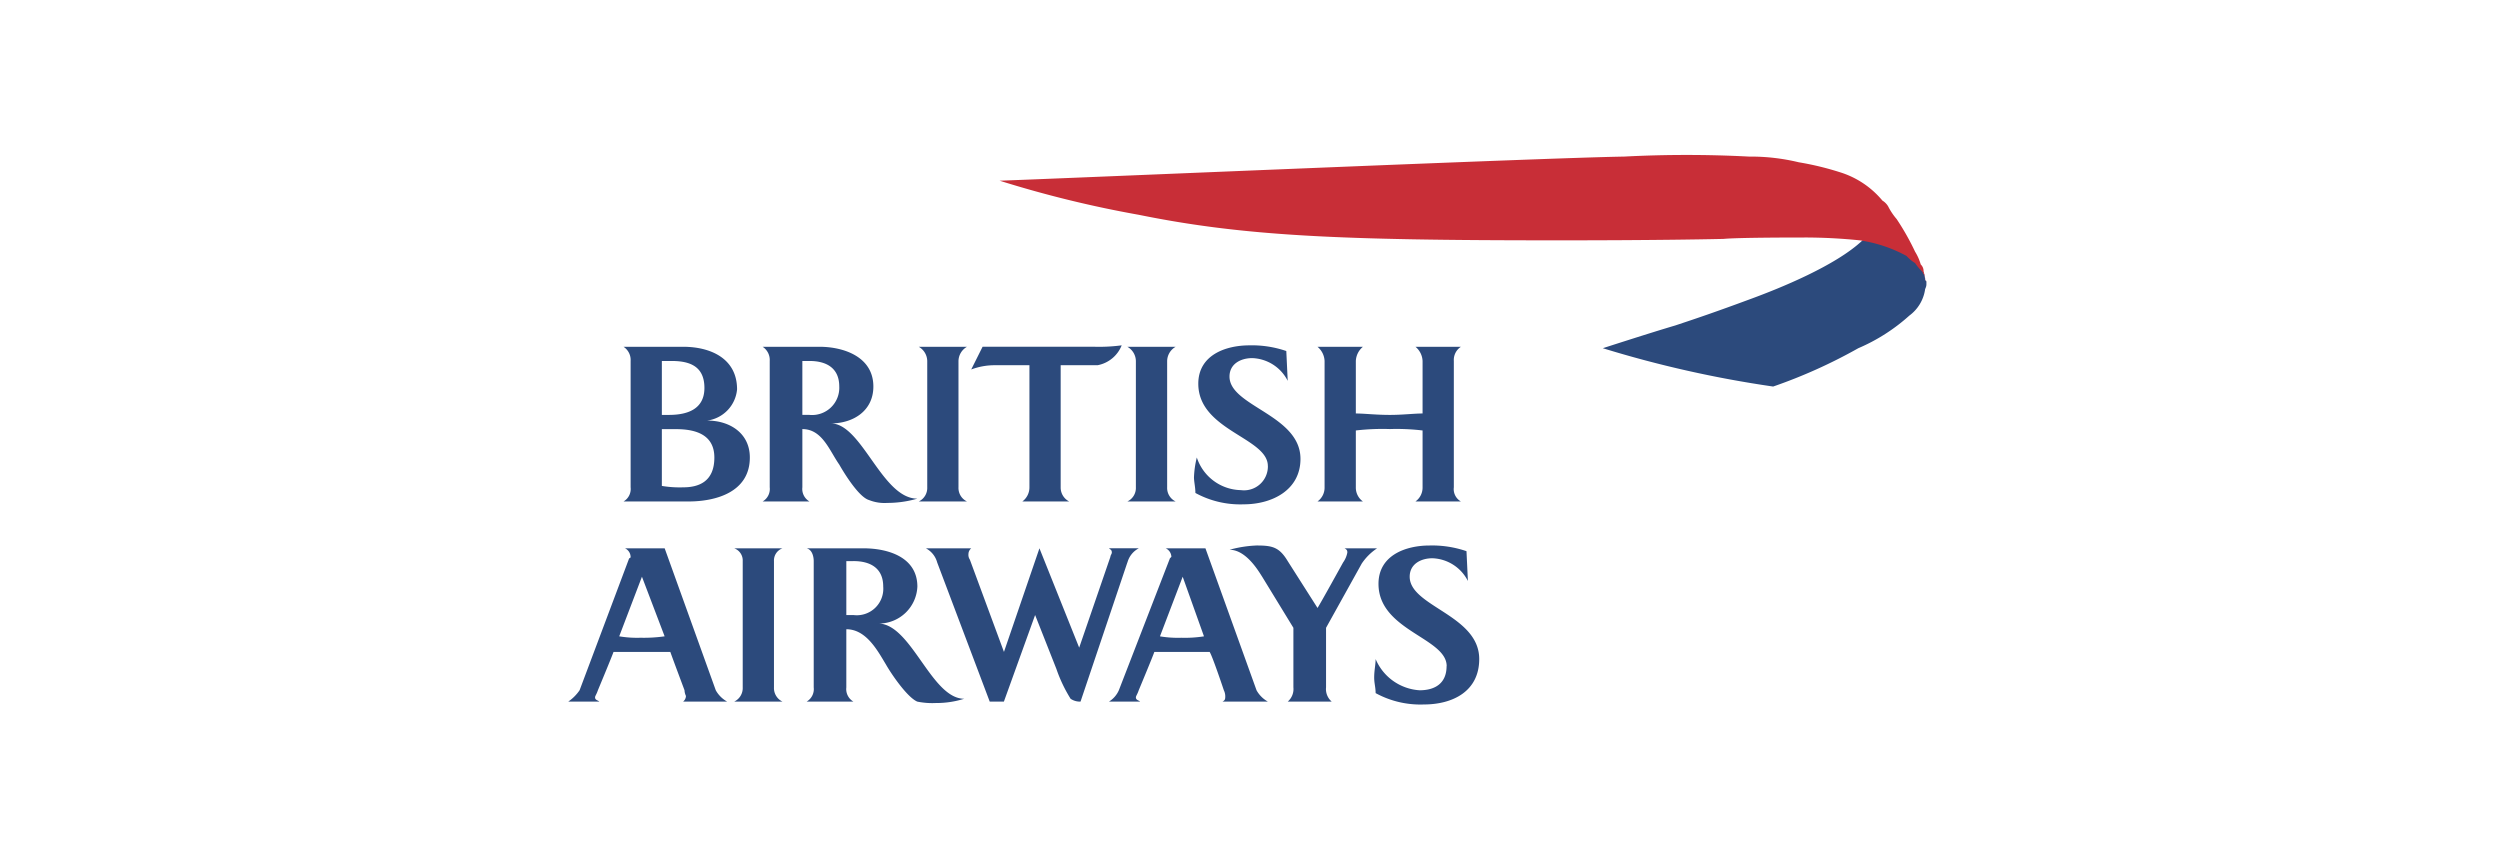 <svg xmlns="http://www.w3.org/2000/svg" width="242" height="84" viewBox="0 0 242 84">
  <g id="_6" data-name="6" transform="translate(2041 3056)">
    <rect id="Rectangle_44" data-name="Rectangle 44" width="242" height="84" transform="translate(-2041 -3056)" fill="none"/>
    <g id="Group_7472" data-name="Group 7472" transform="translate(1160.961 -313.829)">
      <path id="Path_8657" data-name="Path 8657" d="M20.652,96.649a1.4,1.4,0,0,0,.687-1.374V83.048a1.522,1.522,0,0,0-.687-1.374h5.771c2.61,0,5.22,1.1,5.22,4.121a3.352,3.352,0,0,1-2.885,3.022c2.2,0,4.121,1.237,4.121,3.572,0,3.435-3.435,4.259-5.908,4.259h-6.32Zm4.671-13.6h-.961v5.22h.686c1.786,0,3.435-.549,3.435-2.611s-1.374-2.609-3.16-2.609Zm.412,6.594H24.362v5.5a10.424,10.424,0,0,0,2.061.137c1.511,0,3.022-.549,3.022-2.885,0-2.2-1.786-2.748-3.71-2.748ZM38.65,83.048h-.687v5.22h.687a2.633,2.633,0,0,0,2.885-2.748C41.536,83.735,40.3,83.048,38.65,83.048Zm7.556,13.739a4.041,4.041,0,0,1-1.785-.275c-.962-.275-2.336-2.473-2.885-3.435-.962-1.374-1.648-3.435-3.572-3.435v5.632a1.4,1.4,0,0,0,.687,1.374H34.117a1.4,1.4,0,0,0,.687-1.374V83.048a1.522,1.522,0,0,0-.687-1.374h5.5c2.335,0,5.22.962,5.22,3.847,0,2.336-1.924,3.572-4.122,3.572,3.023,0,4.945,7.281,8.381,7.281a10.412,10.412,0,0,1-2.885.414Zm3.022-.138a1.448,1.448,0,0,0,.824-1.374V83.048a1.615,1.615,0,0,0-.824-1.374H53.9a1.616,1.616,0,0,0-.824,1.374V95.275a1.448,1.448,0,0,0,.824,1.374H49.229Zm10.029,0a1.691,1.691,0,0,0,.687-1.374V83.46h-3.3a6.4,6.4,0,0,0-2.335.412l1.1-2.2H66.265a16.58,16.58,0,0,0,2.61-.138A3.135,3.135,0,0,1,66.54,83.46H62.968V95.275a1.511,1.511,0,0,0,.825,1.374H59.258Zm10.166,0a1.448,1.448,0,0,0,.825-1.374V83.048a1.614,1.614,0,0,0-.825-1.374H74.1a1.615,1.615,0,0,0-.825,1.374V95.275a1.448,1.448,0,0,0,.825,1.374H69.424Zm13.6-3.435c0-2.747-6.733-3.434-6.733-7.968,0-2.748,2.611-3.71,4.947-3.71a10.239,10.239,0,0,1,3.572.55l.137,2.885a4.008,4.008,0,0,0-3.435-2.2c-1.1,0-2.2.549-2.2,1.786,0,2.885,6.87,3.71,6.87,7.968,0,3.023-2.748,4.4-5.5,4.4a9.044,9.044,0,0,1-4.671-1.1c0-.55-.138-1.1-.138-1.512a9.316,9.316,0,0,1,.275-1.923,4.584,4.584,0,0,0,4.259,3.16A2.311,2.311,0,0,0,83.026,93.214Zm14.286,3.435A1.644,1.644,0,0,0,98,95.275v-5.5a21.384,21.384,0,0,0-3.16-.137,22.41,22.41,0,0,0-3.3.137v5.5a1.644,1.644,0,0,0,.687,1.374h-4.4a1.644,1.644,0,0,0,.687-1.374V83.048a1.883,1.883,0,0,0-.687-1.374h4.4a1.885,1.885,0,0,0-.687,1.374v5.083c.824,0,1.924.138,3.3.138,1.237,0,2.336-.138,3.16-.138V83.048a1.883,1.883,0,0,0-.687-1.374h4.4a1.518,1.518,0,0,0-.687,1.374V95.275a1.372,1.372,0,0,0,.687,1.374h-4.4Zm-70.89,19.372a.718.718,0,0,0,.275-.55,1.424,1.424,0,0,1-.138-.55s-1.237-3.3-1.373-3.709h-5.5c-.138.412-1.511,3.709-1.511,3.709-.138.413-.275.55-.275.689,0,.274.275.274.412.412H15.3a4.187,4.187,0,0,0,1.1-1.1L21.2,102.145a.134.134,0,0,0,.138-.137.929.929,0,0,0-.55-.826h3.847l4.945,13.738a2.815,2.815,0,0,0,1.1,1.1H26.423Zm-3.984-12.09-2.2,5.771a10.432,10.432,0,0,0,2.061.137,14.171,14.171,0,0,0,2.335-.137Zm8.93,12.09a1.449,1.449,0,0,0,.825-1.374V102.42a1.248,1.248,0,0,0-.825-1.237H36.04a1.248,1.248,0,0,0-.825,1.237v12.227a1.449,1.449,0,0,0,.825,1.374H31.368Zm11.541-13.6h-.687v5.221h.687a2.565,2.565,0,0,0,2.885-2.748C45.794,103.106,44.557,102.42,42.909,102.42Zm7.968,13.738a7.281,7.281,0,0,1-1.786-.137c-.961-.412-2.473-2.611-3.022-3.573-.825-1.373-1.924-3.433-3.847-3.433v5.632a1.4,1.4,0,0,0,.687,1.374H38.376a1.4,1.4,0,0,0,.687-1.374V102.42c0-.412-.138-1.1-.687-1.237h5.5c2.335,0,5.221.826,5.221,3.71a3.736,3.736,0,0,1-3.71,3.572c3.16.139,5.083,7.281,8.243,7.281a8.868,8.868,0,0,1-2.749.412Zm18.547-13.6L64.89,116.021a1.6,1.6,0,0,1-.962-.275,14.073,14.073,0,0,1-1.373-2.885l-2.061-5.221-3.022,8.381H56.1l-5.084-13.465a2.189,2.189,0,0,0-1.1-1.374h4.4a.716.716,0,0,0-.275.55.825.825,0,0,0,.137.549l3.3,8.931,3.435-10.03,3.847,9.617,3.022-8.793c0-.139.138-.275.138-.413,0-.274-.138-.274-.275-.412h2.885a2.192,2.192,0,0,0-1.1,1.374Zm5.358,1.374-2.2,5.771a10.425,10.425,0,0,0,2.061.137,11.857,11.857,0,0,0,2.2-.137Zm3.847,12.09c.275-.139.275-.275.275-.55a1.368,1.368,0,0,0-.138-.55s-1.1-3.3-1.374-3.709H72.035c-.137.412-1.511,3.709-1.511,3.709-.138.413-.275.55-.275.689,0,.274.275.274.412.412H67.638a2.441,2.441,0,0,0,.962-1.1l4.946-12.776.138-.137a.93.93,0,0,0-.549-.826h3.847l4.945,13.738a2.811,2.811,0,0,0,1.1,1.1h-4.4Zm13.465-13.328-3.435,6.183v5.771a1.593,1.593,0,0,0,.55,1.374h-4.26a1.6,1.6,0,0,0,.55-1.374v-5.771l-3.023-4.945c-.275-.412-1.51-2.61-3.16-2.61a11.463,11.463,0,0,1,2.61-.413c1.512,0,2.2.139,3.023,1.512l2.885,4.534c.275-.413,2.473-4.4,2.473-4.4a2.383,2.383,0,0,0,.413-.962c0-.137,0-.274-.275-.412H93.6a5.283,5.283,0,0,0-1.51,1.51Zm8.242,9.893c0-2.748-6.6-3.435-6.6-7.968,0-2.748,2.611-3.71,4.945-3.71a10.268,10.268,0,0,1,3.573.55l.137,2.885a4.011,4.011,0,0,0-3.435-2.2c-1.1,0-2.2.549-2.2,1.786,0,2.885,6.731,3.71,6.731,7.968,0,3.16-2.61,4.4-5.358,4.4a9.024,9.024,0,0,1-4.671-1.1c0-.549-.139-.96-.139-1.51,0-.687.139-1.237.139-1.786a4.958,4.958,0,0,0,4.259,3.022c1.511,0,2.61-.686,2.61-2.335ZM140.59,71.37c-2.61,2.473-8.105,4.671-10.715,5.633-3.71,1.374-5.359,1.924-7.42,2.61-2.335.687-7.007,2.2-7.007,2.2a108.815,108.815,0,0,0,16.488,3.71,50.072,50.072,0,0,0,8.242-3.71,17.885,17.885,0,0,0,4.945-3.16,3.837,3.837,0,0,0,1.512-2.473c0-.137.137-.275.137-.55v-.275a.425.425,0,0,1-.137-.275,1.359,1.359,0,0,0-.139-.549,2.3,2.3,0,0,0-.824-1.237,8.143,8.143,0,0,0-3.023-1.649,16.26,16.26,0,0,0-1.923-.55Z" transform="translate(-3162.256 -2790.277)" fill="#2c4a7c" fill-rule="evenodd"/>
      <path id="Path_8658" data-name="Path 8658" d="M158.678,73.215a.681.681,0,0,0-.137-.412c0-.275-.139-.412-.275-.687a5.291,5.291,0,0,1-.687-.824,3.622,3.622,0,0,1-.824-.687,13.575,13.575,0,0,0-4.535-1.511,52.077,52.077,0,0,0-5.358-.275c-.824,0-6.456,0-7.83.137-6.32.138-14.152.138-16.212.138-21.02,0-30.224-.412-40.391-2.473a108.48,108.48,0,0,1-13.464-3.3c7.694-.275,52.344-2.2,60.449-2.335a115.962,115.962,0,0,1,12.09,0,19.871,19.871,0,0,1,4.809.55,28.356,28.356,0,0,1,3.983.962,8.682,8.682,0,0,1,4.122,2.748,1.637,1.637,0,0,1,.549.549,6.114,6.114,0,0,0,.826,1.237,24.189,24.189,0,0,1,1.786,3.16,4.911,4.911,0,0,1,.55,1.237.889.889,0,0,1,.274.686c.139.412.139.825.275.962v.137Z" transform="translate(-3174.161 -2788)" fill="#c82e37" fill-rule="evenodd"/>
    </g>
  </g>
</svg>
